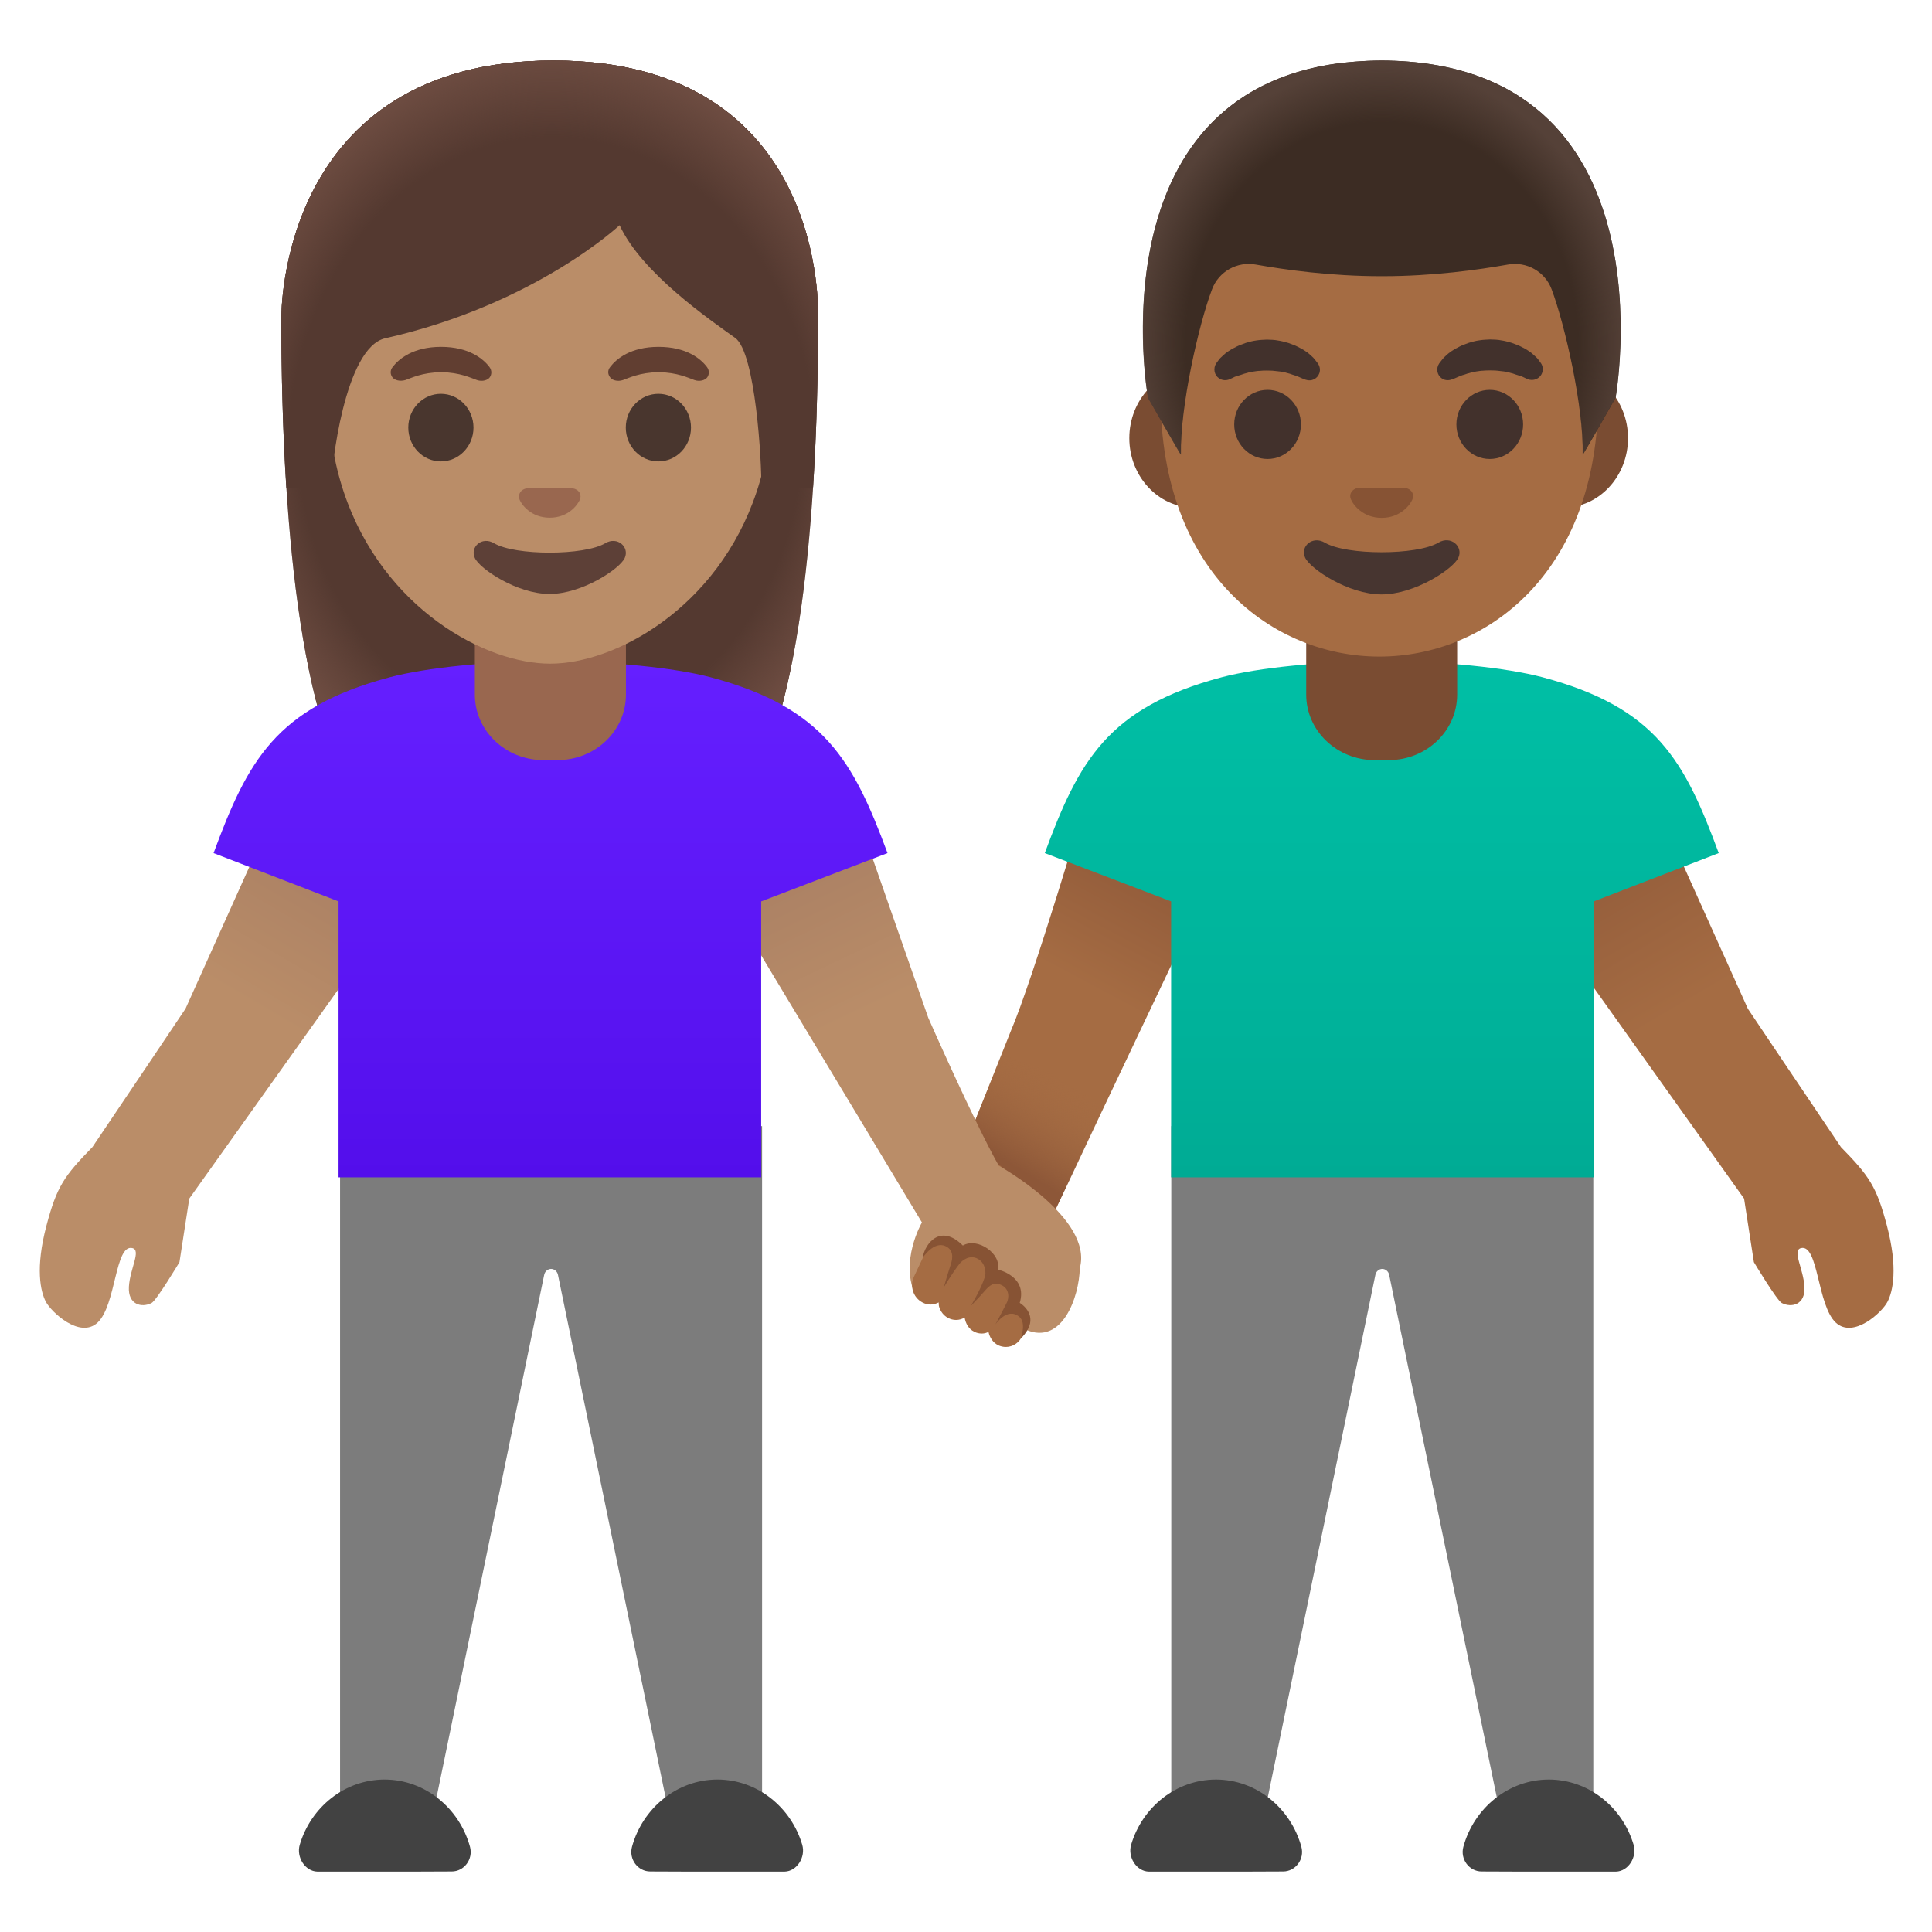 <svg viewBox="0 0 128 128" xmlns="http://www.w3.org/2000/svg">
  <g id="couple_x5F_holding_x5F_hands_x5F_man_x5F_right">
    <g id="arm_4_">
      <linearGradient id="SVGID_1_" gradientTransform="matrix(-0.988 0.157 -0.157 -0.988 135.908 118.186)" gradientUnits="userSpaceOnUse" x1="48.373" x2="65.03" y1="71.256" y2="49.223">
        <stop offset="0" style="stop-color:#8D5738"/>
        <stop offset="0.402" style="stop-color:#A56C43"/>
      </linearGradient>
      <path d="M71.96,53c0,0-3.53,11.93-5,15.33l-4.39,11.02c-0.7,1.55-0.08,3.58,1.39,4.43l0,0 c1.69,0.97,4.14,0.24,4.95-1.53l12.54-26.41l-1.01-3.46L71.96,53z" style="fill:url(#SVGID_1_);"/>
    </g>
    <g id="pants_2_">
      <g id="pants_6_">
        <path d="M105.56,74.61v48.08h-5.65l-7.87-38.21c-0.04-0.24-0.24-0.41-0.46-0.41s-0.42,0.17-0.46,0.41 l-7.87,38.21h-5.65V74.61H105.56z" style="fill:#7C7C7C;"/>
      </g>
    </g>
    <g id="shoes_3_">
      <path d="M102.61,124h4.45c0.82-0.02,1.41-0.96,1.17-1.78c-0.74-2.5-2.99-4.32-5.62-4.32 c-2.68,0-4.96,1.9-5.66,4.46c-0.22,0.82,0.39,1.63,1.21,1.63C98.16,124,102.61,124,102.61,124z" style="fill:#424242;"/>
      <path d="M80.56,124h-4.45c-0.82-0.02-1.41-0.96-1.17-1.78c0.74-2.5,2.99-4.32,5.62-4.32 c2.68,0,4.96,1.9,5.66,4.46c0.22,0.82-0.39,1.63-1.21,1.63C85.01,124,80.56,124,80.56,124z" style="fill:#424242;"/>
    </g>
    <g id="arm_x5F_right_1_">
      <g id="arm_x5F_right_x5F_fill_1_">
        <linearGradient id="SVGID_2_" gradientTransform="matrix(-1 0 0 -1 127.463 128)" gradientUnits="userSpaceOnUse" x1="23.735" x2="4.276" y1="74.508" y2="41.407">
          <stop offset="0" style="stop-color:#8D5738"/>
          <stop offset="0.401" style="stop-color:#A56C43"/>
        </linearGradient>
        <path d="M100.1,54.1l9.7-0.6c0,0,4.5,10,6,13.33c0,0,4.24,6.32,6.17,9.17 c1.88,1.92,2.36,2.62,3.04,5.19c0.75,2.83,0.4,4.38,0.04,5.06c-0.35,0.69-2.25,2.46-3.42,1.38c-1.24-1.15-1.15-5.22-2.31-4.94 c-0.6,0.15,0.16,1.36,0.23,2.56c0.07,1.2-0.85,1.41-1.5,1.08c-0.33-0.17-1.85-2.71-1.85-2.71l-0.65-4.21l-15.13-21.23L100.1,54.1 z" style="fill:url(#SVGID_2_);"/>
      </g>
    </g>
    <linearGradient id="shadow_2_" gradientTransform="matrix(1 0 0 -1 0 128)" gradientUnits="userSpaceOnUse" x1="66.865" x2="70.29" y1="50.923" y2="56.52">
      <stop offset="0" style="stop-color:#8D5738"/>
      <stop offset="1" style="stop-color:#A56C43;stop-opacity:0"/>
    </linearGradient>
    <polygon id="shadow_1_" points="66.37,69.83 64.59,74.29 66.03,77.05 69.94,80.12 73.61,72.38 " style="fill:url(#shadow_2_);"/>
    <g id="shirt_1_">
      <g id="shirt_x5F_fill_1_">
        <linearGradient id="SVGID_3_" gradientTransform="matrix(-1 0 0 -1 127.463 128)" gradientUnits="userSpaceOnUse" x1="35.917" x2="35.917" y1="84.186" y2="50">
          <stop offset="0" style="stop-color:#00BFA5"/>
          <stop offset="0.705" style="stop-color:#00B29A"/>
          <stop offset="1" style="stop-color:#00AB94"/>
        </linearGradient>
        <path d="M80.94,44.87c2.42-0.64,6.65-1.06,10.65-1.06c4-0.01,8.19,0.42,10.61,1.06 c7.55,2.01,9.42,5.56,11.67,11.65l-8.28,3.2V78h-28V59.72l-8.37-3.2C71.47,50.43,73.39,46.88,80.94,44.87z" style="fill:url(#SVGID_3_);"/>
      </g>
    </g>
    <path id="neck" d="M91.54,40.72h-5v5.3c0,2.4,2.04,4.34,4.54,4.34H92c2.51,0,4.54-1.94,4.54-4.34v-5.3H91.54 z" style="fill:#7A4C32;"/>
    <path id="ears_2_" d="M79.1,33.63c-2.36,0-4.28-2.07-4.28-4.6s1.92-4.6,4.28-4.6h24.48 c2.36,0,4.28,2.07,4.28,4.6s-1.92,4.6-4.28,4.6H79.1z" style="fill:#7A4C32;"/>
    <path id="head_1_" d="M91.39,43.5c-6.98,0-14.5-5.42-14.5-17.32c0-9.53,5.54-19.82,14.5-19.82 s14.5,10.28,14.5,19.82C105.89,38.08,98.37,43.5,91.39,43.5z" style="fill:#A56C43;"/>
    <g id="eyebrows_1_">
      <path d="M102.09,24.06c0,0-0.06-0.08-0.17-0.23c-0.03-0.03-0.05-0.07-0.09-0.11 c-0.05-0.05-0.1-0.09-0.16-0.15c-0.06-0.05-0.12-0.11-0.19-0.17c-0.07-0.06-0.14-0.1-0.21-0.15s-0.15-0.1-0.24-0.15 c-0.09-0.05-0.17-0.09-0.27-0.14c-0.09-0.05-0.19-0.09-0.3-0.13s-0.2-0.08-0.32-0.12c-0.22-0.06-0.45-0.13-0.68-0.16 c-0.24-0.05-0.48-0.05-0.73-0.06c-0.25,0.01-0.49,0.02-0.73,0.06c-0.24,0.03-0.47,0.1-0.68,0.16c-0.11,0.04-0.21,0.08-0.32,0.12 s-0.2,0.08-0.3,0.13c-0.09,0.05-0.18,0.1-0.27,0.14c-0.08,0.05-0.16,0.1-0.24,0.15l-0.21,0.15c-0.06,0.05-0.12,0.11-0.17,0.15 c-0.05,0.05-0.1,0.09-0.15,0.14c-0.04,0.05-0.08,0.09-0.11,0.13c-0.13,0.16-0.2,0.26-0.2,0.26c-0.22,0.32-0.15,0.76,0.16,0.98 c0.19,0.14,0.43,0.16,0.64,0.09l0.13-0.04c0,0,0.08-0.03,0.21-0.09c0.03-0.01,0.07-0.03,0.11-0.05c0.04-0.01,0.08-0.03,0.13-0.05 c0.09-0.04,0.19-0.08,0.32-0.11c0.06-0.02,0.11-0.04,0.17-0.06c0.06-0.01,0.12-0.03,0.19-0.05c0.03-0.01,0.06-0.02,0.1-0.03 c0.03-0.01,0.07-0.01,0.1-0.02c0.07-0.01,0.14-0.03,0.21-0.04c0.14-0.02,0.3-0.05,0.45-0.05c0.15-0.02,0.31-0.01,0.46-0.02 c0.15,0.01,0.31,0,0.46,0.02c0.15,0.01,0.3,0.04,0.45,0.05c0.07,0.01,0.14,0.03,0.21,0.04c0.03,0.01,0.07,0.01,0.1,0.02 c0.03,0.01,0.06,0.02,0.1,0.03c0.06,0.02,0.13,0.03,0.19,0.05s0.12,0.04,0.17,0.06c0.06,0.02,0.11,0.03,0.16,0.05 c0.05,0.02,0.09,0.03,0.13,0.04s0.08,0.03,0.12,0.04c0.04,0.02,0.09,0.04,0.13,0.06c0.16,0.08,0.26,0.12,0.26,0.12 c0.37,0.15,0.8-0.02,0.95-0.39C102.25,24.51,102.22,24.25,102.09,24.06L102.09,24.06z" style="fill:#42312C;"/>
      <path d="M81.46,25.13c0,0,0.09-0.04,0.26-0.12c0.04-0.02,0.08-0.05,0.13-0.06 c0.04-0.01,0.08-0.02,0.12-0.04c0.04-0.01,0.08-0.03,0.13-0.04c0.05-0.02,0.1-0.03,0.16-0.05c0.06-0.02,0.11-0.04,0.17-0.06 c0.06-0.02,0.12-0.03,0.19-0.05c0.03-0.01,0.06-0.02,0.1-0.03c0.03-0.01,0.07-0.01,0.1-0.02c0.07-0.01,0.14-0.03,0.21-0.04 c0.14-0.02,0.3-0.05,0.45-0.05c0.15-0.02,0.31-0.02,0.46-0.02c0.15,0.01,0.31,0,0.46,0.02c0.15,0.01,0.3,0.04,0.45,0.05 c0.07,0.01,0.14,0.03,0.21,0.04c0.03,0.01,0.07,0.01,0.1,0.02c0.03,0.01,0.06,0.02,0.1,0.03c0.06,0.02,0.13,0.03,0.19,0.05 s0.12,0.04,0.17,0.06c0.11,0.03,0.22,0.07,0.32,0.11c0.05,0.02,0.09,0.04,0.13,0.05c0.04,0.02,0.07,0.03,0.11,0.05 c0.13,0.06,0.21,0.09,0.21,0.09l0.12,0.04c0.37,0.13,0.77-0.06,0.9-0.43c0.08-0.23,0.03-0.46-0.09-0.64c0,0-0.07-0.09-0.2-0.26 c-0.03-0.04-0.07-0.08-0.11-0.13c-0.04-0.04-0.09-0.09-0.15-0.14c-0.05-0.05-0.11-0.1-0.17-0.15c-0.06-0.05-0.13-0.1-0.21-0.15 c-0.07-0.05-0.15-0.1-0.24-0.15c-0.09-0.05-0.17-0.09-0.27-0.14c-0.09-0.05-0.19-0.09-0.3-0.13s-0.2-0.08-0.32-0.12 c-0.22-0.06-0.45-0.13-0.68-0.16c-0.24-0.05-0.48-0.05-0.73-0.06c-0.25,0.01-0.49,0.02-0.73,0.06c-0.24,0.03-0.47,0.1-0.68,0.16 c-0.11,0.04-0.21,0.08-0.32,0.12c-0.1,0.04-0.2,0.08-0.3,0.13c-0.09,0.05-0.18,0.1-0.27,0.14c-0.08,0.05-0.16,0.1-0.24,0.15 l-0.21,0.15c-0.07,0.06-0.13,0.11-0.19,0.17c-0.06,0.05-0.11,0.1-0.16,0.15c-0.04,0.04-0.07,0.08-0.09,0.11 c-0.11,0.14-0.17,0.23-0.17,0.23c-0.22,0.33-0.14,0.78,0.19,1C80.98,25.21,81.25,25.22,81.46,25.13z" style="fill:#42312C;"/>
    </g>
    <g id="eyes_1_">
      <ellipse cx="98.7" cy="28.12" rx="2.21" ry="2.29" style="fill:#42312C;"/>
      <ellipse cx="83.98" cy="28.12" rx="2.21" ry="2.29" style="fill:#42312C;"/>
    </g>
    <path id="mouth" d="M87.77,35.95c1.43,0.85,6.1,0.85,7.53,0c0.82-0.49,1.66,0.26,1.32,1 c-0.34,0.74-2.88,2.43-5.09,2.43s-4.72-1.7-5.06-2.43C86.12,36.21,86.95,35.47,87.77,35.95z" style="fill:#473530;"/>
    <path id="nose" d="M89.81,32.37c0.05-0.02,0.09-0.03,0.14-0.04h3.17c0.05,0.01,0.09,0.02,0.14,0.04 c0.29,0.11,0.45,0.41,0.31,0.73c-0.13,0.32-0.77,1.21-2.03,1.21s-1.9-0.89-2.03-1.21C89.36,32.79,89.53,32.49,89.81,32.37z" style="fill:#875334;"/>
    <g id="hairGroup_2_">
      <path id="hair_1_" d="M91.55,4.01L91.55,4.01C91.55,4.01,91.54,4.01,91.55,4.01c-0.01,0-0.01,0-0.01,0l0,0 c-19.47,0.1-15.48,22.34-15.48,22.34s2.19,3.85,2.18,3.77c-0.07-3.11,1.17-8.61,2.06-10.95c0.44-1.18,1.67-1.87,2.91-1.64 c1.91,0.34,4.95,0.77,8.3,0.77c0.01,0,0.02,0,0.04,0c0.01,0,0.02,0,0.04,0c3.35,0,6.39-0.43,8.3-0.77 c1.24-0.23,2.47,0.46,2.91,1.64c0.88,2.34,2.13,7.84,2.06,10.95c0,0.08,2.18-3.77,2.18-3.77S111.02,4.11,91.55,4.01z" style="fill:#3C2C23;"/>
      <radialGradient id="hair_x5F_highlights_3_" cx="91.542" cy="105.227" gradientTransform="matrix(1 0 0 -1.128 0 141.438)" gradientUnits="userSpaceOnUse" r="16.362">
        <stop offset="0.794" style="stop-color:#554138;stop-opacity:0"/>
        <stop offset="1" style="stop-color:#554138"/>
      </radialGradient>
      <path id="hair_x5F_highlights" d="M107.03,26.35c0,0,3.99-22.24-15.48-22.34l0,0 c0,0,0,0-0.01,0h0c0,0,0,0-0.01,0l0,0c-0.3,0-0.6,0.01-0.89,0.02c-0.58,0.03-1.14,0.07-1.68,0.13c0,0-0.01,0-0.02,0 c-0.04,0.01-0.07,0.01-0.11,0.01C72.45,6.24,76.05,26.35,76.05,26.35s2.19,3.85,2.18,3.77c-0.07-3.11,1.17-8.61,2.06-10.95 c0.44-1.18,1.67-1.87,2.91-1.64c1.91,0.34,4.95,0.77,8.3,0.77c0.01,0,0.02,0,0.04,0c0.01,0,0.02,0,0.04,0 c3.35,0,6.39-0.43,8.3-0.77c1.24-0.23,2.47,0.46,2.91,1.64c0.88,2.34,2.13,7.84,2.06,10.95C104.84,30.2,107.03,26.35,107.03,26.35 z" style="fill:url(#hair_x5F_highlights_3_);"/>
    </g>
  </g>
  <g id="couple_x5F_holding_x5F_hands_x5F_wmn_x5F_left">
    <g id="pants_1_">
      <g id="pants_5_">
        <path d="M22.53,74.61v48.08h5.65l7.87-38.21c0.04-0.24,0.24-0.41,0.46-0.41s0.42,0.17,0.46,0.41 l7.87,38.21h5.65V74.61H22.53z" style="fill:#7C7C7C;"/>
      </g>
    </g>
    <g id="shoes_2_">
      <path d="M25.48,124h-4.45c-0.82-0.02-1.41-0.96-1.17-1.78c0.74-2.5,2.99-4.32,5.62-4.32 c2.68,0,4.96,1.9,5.66,4.46c0.22,0.82-0.39,1.63-1.21,1.63C29.93,124,25.48,124,25.48,124z" style="fill:#424242;"/>
      <path d="M47.53,124h4.45c0.82-0.02,1.41-0.96,1.17-1.78c-0.74-2.5-2.99-4.32-5.62-4.32 c-2.68,0-4.96,1.9-5.66,4.46c-0.22,0.82,0.39,1.63,1.21,1.63C43.08,124,47.53,124,47.53,124z" style="fill:#424242;"/>
    </g>
    <g id="arm_x5F_left_1_">
      <g id="arm_x5F_left_x5F_fill_2_">
        <linearGradient id="SVGID_4_" gradientTransform="matrix(1 0 0 -1 -40.898 128)" gradientUnits="userSpaceOnUse" x1="65.262" x2="45.803" y1="74.507" y2="41.406">
          <stop offset="0" style="stop-color:#A47B62"/>
          <stop offset="0.397" style="stop-color:#BA8D68"/>
        </linearGradient>
        <path d="M27.99,54.1l-9.7-0.6c0,0-4.5,10-6,13.33c0,0-4.24,6.32-6.17,9.17 c-1.88,1.92-2.36,2.62-3.04,5.19c-0.75,2.83-0.4,4.38-0.04,5.06s2.25,2.46,3.42,1.38c1.24-1.15,1.15-5.22,2.31-4.94 c0.6,0.15-0.16,1.36-0.23,2.56c-0.07,1.2,0.85,1.41,1.5,1.08c0.33-0.17,1.85-2.71,1.85-2.71l0.65-4.21l15.13-21.24L27.99,54.1z" style="fill:url(#SVGID_4_);"/>
      </g>
    </g>
    <g id="arm_x5F_left_2_">
      <g id="arm_x5F_left_x5F_fill_1_">
        <linearGradient id="SVGID_5_" gradientTransform="matrix(-0.996 -0.087 -0.087 0.996 198.376 12.152)" gradientUnits="userSpaceOnUse" x1="143.186" x2="123.586" y1="53.383" y2="86.725">
          <stop offset="0" style="stop-color:#A47B62"/>
          <stop offset="0.401" style="stop-color:#BA8D68"/>
        </linearGradient>
        <path d="M46.93,57.48l14.15,23.51c0,0-1.53,2.62-0.39,4.91c1.6,1.15,2.32-2.27,2.94-2.36 c1.19-0.18,3.08,4.56,4.34,4.56c2.41,1.04,3.53-2.18,3.57-4.08c0.91-3.31-5.37-6.79-5.37-6.79c-1.68-3-4.67-9.8-4.67-9.8 c-1.21-3.45-4.82-13.8-4.82-13.8l-9.71-0.25L46.93,57.48z" style="fill:url(#SVGID_5_);"/>
      </g>
    </g>
    <path id="hair_2_" d="M36.67,4.01c-18.18,0-18.03,16.81-18.03,17.08c0,10.89,0.83,26.27,5.19,32.32 c1.73,2.4,5.07,2.53,5.07,2.53l7.52-0.01l7.52,0.01c0,0,3.34-0.13,5.07-2.53c4.36-6.05,5.19-21.43,5.19-32.32 C54.2,20.82,54.85,4.01,36.67,4.01z" style="fill:#543930;"/>
    <radialGradient id="hair_x5F_highlights_4_" cx="36.418" cy="99.357" gradientTransform="matrix(1 0 0 -1.19 0 146.887)" gradientUnits="userSpaceOnUse" r="21.072">
      <stop offset="0.794" style="stop-color:#6D4C41;stop-opacity:0"/>
      <stop offset="1" style="stop-color:#6D4C41"/>
    </radialGradient>
    <path id="hair_x5F_highlights_2_" d="M36.67,4.01c-18.18,0-18.03,16.81-18.03,17.08 c0,10.89,0.83,26.27,5.19,32.32c1.73,2.4,5.07,2.53,5.07,2.53l7.52-0.01l7.52,0.01c0,0,3.34-0.13,5.07-2.53 c4.36-6.05,5.19-21.43,5.19-32.32C54.2,20.82,54.85,4.01,36.67,4.01z" style="fill:url(#hair_x5F_highlights_4_);"/>
    <g id="shirt_3_">
      <g id="shirt_x5F_fill_2_">
        <linearGradient id="SVGID_6_" gradientTransform="matrix(1 0 0 -1 -40.898 128)" gradientUnits="userSpaceOnUse" x1="77.364" x2="77.364" y1="84.186" y2="50">
          <stop offset="0" style="stop-color:#651FFF"/>
          <stop offset="0.705" style="stop-color:#5914F2"/>
          <stop offset="1" style="stop-color:#530EEB"/>
        </linearGradient>
        <path d="M47.08,44.87c-2.42-0.64-6.65-1.06-10.65-1.06c-4-0.01-8.19,0.42-10.61,1.06 c-7.55,2.01-9.42,5.56-11.67,11.65l8.28,3.2V78h28V59.72l8.37-3.2C56.54,50.43,54.62,46.88,47.08,44.87z" style="fill:url(#SVGID_6_);"/>
      </g>
    </g>
    <path id="neck_2_" d="M36.47,40.72h5v5.3c0,2.4-2.03,4.34-4.55,4.34h-0.91c-2.51,0-4.55-1.94-4.55-4.34v-5.3 H36.47z" style="fill:#99674F;"/>
    <g id="head_2_">
      <path id="head_x5F_fill_2_" d="M36.45,8.39L36.45,8.39L36.45,8.39c7.63,0,14.69,5.67,14.69,17.7 c0,9.66-5.98,15.38-11.19,17.22c-1.24,0.44-2.44,0.66-3.5,0.66c-1.06,0-2.25-0.22-3.48-0.65c-5.21-1.83-11.21-7.55-11.21-17.23 C21.76,14.06,28.82,8.39,36.45,8.39z" style="fill:#BA8D68;"/>
    </g>
    <path id="mouth_2_" d="M32.73,35.99c1.4,0.83,5.97,0.83,7.37,0c0.8-0.48,1.62,0.25,1.29,0.98 c-0.33,0.72-2.82,2.38-4.98,2.38c-2.16,0-4.62-1.66-4.95-2.38C31.12,36.24,31.93,35.51,32.73,35.99z" style="fill:#5D4037;"/>
    <path id="nose_2_" d="M34.73,32.4c0.05-0.02,0.09-0.03,0.14-0.04h3.1c0.05,0.01,0.1,0.02,0.14,0.04 c0.28,0.11,0.44,0.4,0.3,0.72s-0.75,1.18-1.99,1.18c-1.24,0-1.86-0.87-1.99-1.18S34.45,32.52,34.73,32.4z" style="fill:#99674F;"/>
    <g id="eyes_2_">
      <ellipse cx="43.62" cy="28.33" rx="2.16" ry="2.24" style="fill:#49362E;"/>
      <ellipse cx="29.21" cy="28.33" rx="2.16" ry="2.24" style="fill:#49362E;"/>
    </g>
    <g id="eyebrows_2_">
      <path d="M40.42,24.32c0.41-0.54,1.36-1.34,3.21-1.34s2.8,0.79,3.21,1.34c0.18,0.24,0.14,0.52,0.01,0.69 c-0.12,0.16-0.46,0.3-0.84,0.17c-0.38-0.13-1.13-0.51-2.37-0.52c-1.25,0.01-1.99,0.39-2.37,0.52c-0.38,0.13-0.73-0.01-0.84-0.17 C40.28,24.83,40.23,24.56,40.42,24.32z" style="fill:#613E31;"/>
      <path d="M26.01,24.32c0.41-0.54,1.36-1.34,3.21-1.34c1.84,0,2.8,0.79,3.21,1.34 c0.18,0.24,0.14,0.52,0.01,0.69c-0.12,0.16-0.46,0.3-0.84,0.17c-0.38-0.13-1.13-0.51-2.37-0.52c-1.25,0.01-1.99,0.39-2.37,0.52 C26.46,25.3,26.11,25.16,26,25C25.87,24.83,25.82,24.56,26.01,24.32z" style="fill:#613E31;"/>
    </g>
    <g id="hairGroup_1_">
      <path id="hair_3_" d="M36.67,4.01c-18.18,0-18.03,16.81-18.03,17.08c0,3.44,0.08,7.33,0.33,11.23l2.98-0.01 c-0.02-1.29,0.88-9.3,3.58-9.9c9.91-2.23,15.52-7.49,15.52-7.49c1.46,3.18,6.02,6.29,7.66,7.47c1.35,0.97,1.76,8.22,1.73,9.92 h3.42c0-0.02,0.01-0.05,0.01-0.07c0.25-3.88,0.33-7.74,0.33-11.16C54.2,20.82,54.85,4.01,36.67,4.01z" style="fill:#543930;"/>
      <radialGradient id="hair_x5F_highlights_5_" cx="36.566" cy="97.573" gradientTransform="matrix(1 0 0 -1.214 0 148.833)" gradientUnits="userSpaceOnUse" r="22.073">
        <stop offset="0.794" style="stop-color:#6D4C41;stop-opacity:0"/>
        <stop offset="1" style="stop-color:#6D4C41"/>
      </radialGradient>
      <path id="hair_x5F_highlights_1_" d="M36.67,4.01c-18.18,0-18.03,16.81-18.03,17.08 c0,3.44,0.08,7.33,0.33,11.23l2.98-0.01c-0.02-1.29,0.88-9.3,3.58-9.9c9.91-2.23,15.52-7.49,15.52-7.49 c1.46,3.18,6.02,6.29,7.66,7.47c1.35,0.97,1.76,8.22,1.73,9.92h3.42c0-0.02,0.01-0.05,0.01-0.07c0.25-3.88,0.33-7.74,0.33-11.16 C54.2,20.82,54.85,4.01,36.67,4.01z" style="fill:url(#hair_x5F_highlights_5_);"/>
    </g>
  </g>
  <g id="couple_x5F_holding_x5F_hands_x5F_fingers_x5F_wmn_x5F_right">
    <g id="fingers_x5F_fill_1_">
      <path d="M67.34,86.4c-0.16-0.07-0.32-0.11-0.5-0.11c-0.04,0-0.07,0.01-0.11,0.02l0.05-0.1 c0.28-0.62,0.04-1.36-0.55-1.66c-0.16-0.08-0.33-0.12-0.51-0.12c-0.07,0-0.14,0.02-0.21,0.03c0.25-0.6,0.03-1.31-0.53-1.61 c-0.17-0.09-0.35-0.14-0.54-0.14c-0.26,0-0.51,0.1-0.71,0.26c-0.07-0.37-0.29-0.72-0.66-0.91c-0.17-0.09-0.35-0.13-0.53-0.13 c-0.46,0-0.87,0.27-1.07,0.7l-0.92,1.96c-0.29,0.62-0.05,1.39,0.58,1.71c0.17,0.09,0.35,0.13,0.54,0.13 c0.19,0,0.36-0.06,0.52-0.14c0.01,0.1,0,0.2,0.03,0.29c0.1,0.32,0.3,0.58,0.58,0.73c0.17,0.09,0.35,0.14,0.54,0.14 c0.21,0,0.4-0.06,0.57-0.16c0.06,0.39,0.27,0.76,0.63,0.94c0.16,0.08,0.33,0.12,0.51,0.12c0.16,0,0.31-0.04,0.44-0.11 c0.08,0.38,0.3,0.72,0.65,0.89c0.16,0.07,0.32,0.11,0.5,0.11c0.47,0,0.9-0.29,1.09-0.74l0.18-0.42 C68.21,87.45,67.94,86.69,67.34,86.4z" style="fill:#A56C43;"/>
    </g>
    <path id="fingers_x5F_stroke_2_" d="M67.56,86.32c0.54-1.78-1.46-2.21-1.46-2.21 c0.28-1.01-1.32-2.17-2.31-1.59c-1.48-1.48-2.52-0.13-2.66,0.81c0,0,0.74-1.13,1.51-0.77c0.52,0.24,0.51,0.74,0.35,1.22 c-0.25,0.75-0.46,1.51-0.46,1.51s0.56-0.95,1.04-1.56c0.16-0.21,0.67-0.63,1.21-0.33c0.54,0.29,0.55,0.96,0.47,1.2 c-0.26,0.82-0.93,1.92-0.93,1.92s0.5-0.51,0.92-0.99c0.33-0.38,0.61-0.62,1.11-0.39c0.54,0.25,0.51,0.86,0.35,1.17 c-0.33,0.66-0.76,1.45-0.76,1.45s0.78-1.19,1.59-0.52c0.51,0.43,0.06,1.48,0.12,1.42C69.09,87.2,67.56,86.32,67.56,86.32z" style="fill:#875334;"/>
  </g>
</svg>